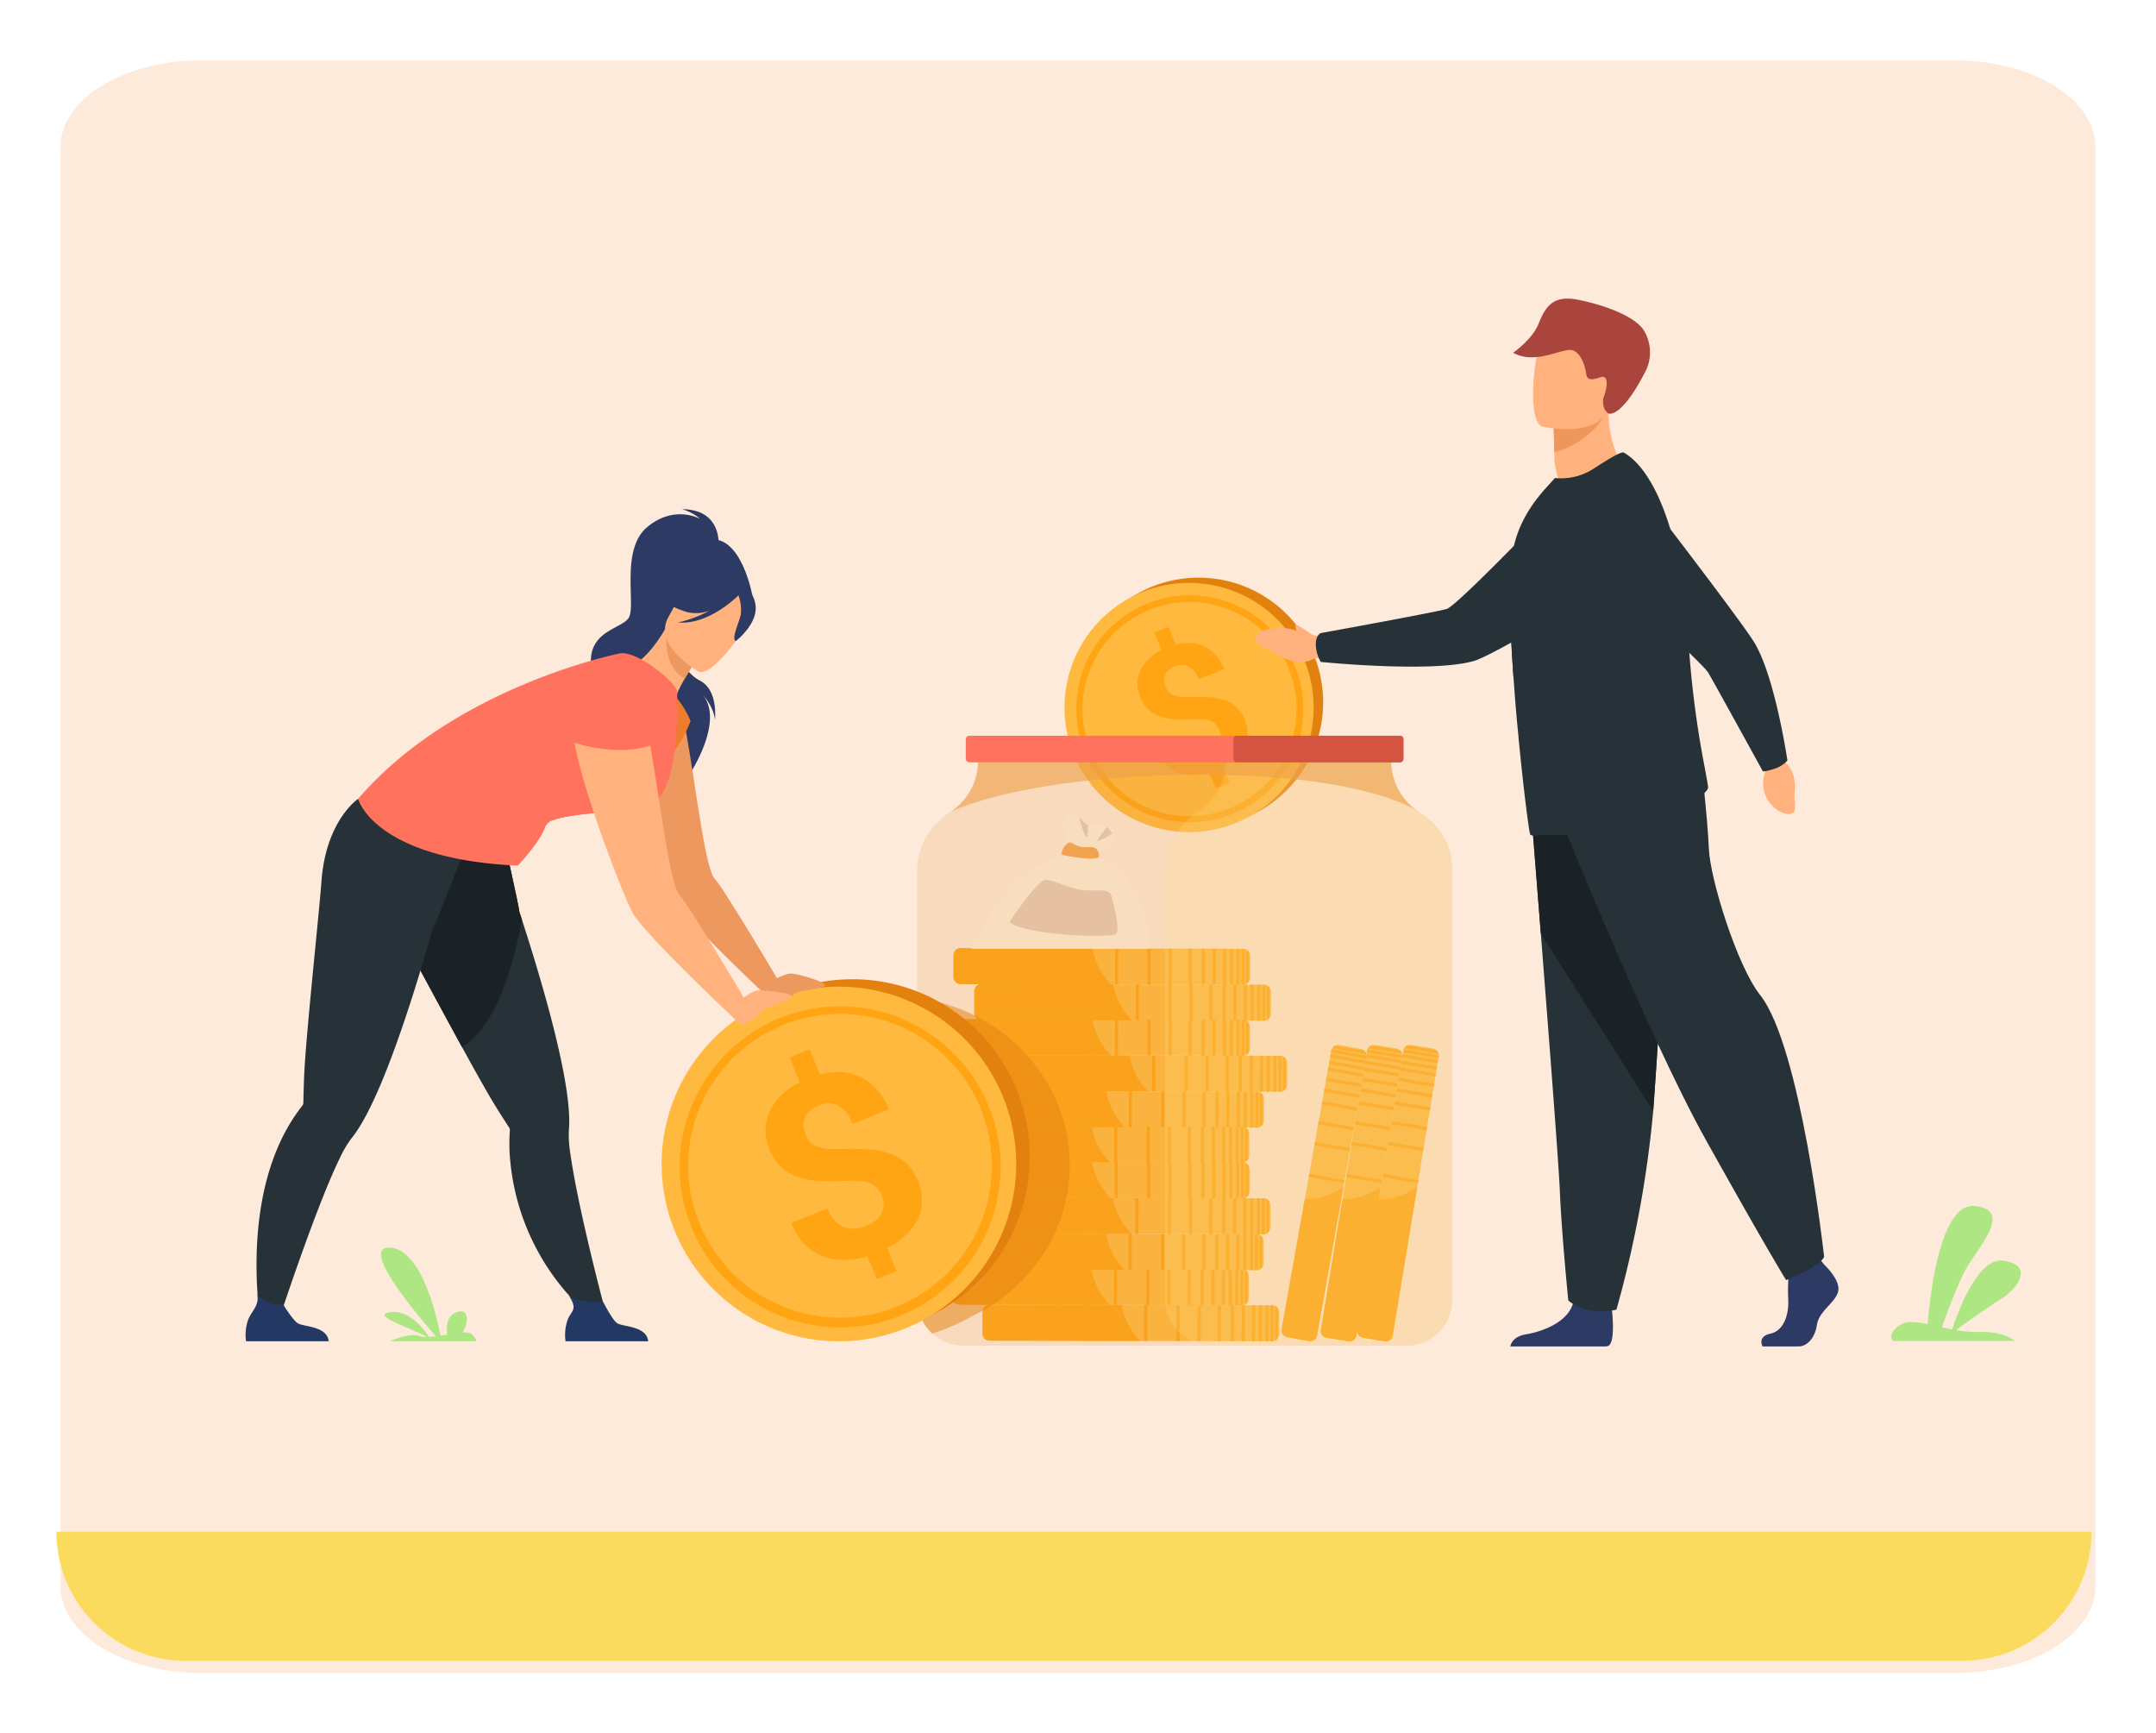 <svg xmlns="http://www.w3.org/2000/svg" xmlns:xlink="http://www.w3.org/1999/xlink" width="535" height="430" viewBox="0 0 535 430">
  <defs>
    <filter id="Trazado_200118" x="0" y="0" width="535" height="430" filterUnits="userSpaceOnUse">
      <feOffset dy="3" input="SourceAlpha"/>
      <feGaussianBlur stdDeviation="5" result="blur"/>
      <feFlood flood-opacity="0.161"/>
      <feComposite operator="in" in2="blur"/>
      <feComposite in="SourceGraphic"/>
    </filter>
  </defs>
  <g id="Grupo_145573" data-name="Grupo 145573" transform="translate(-795 -796)">
    <g transform="matrix(1, 0, 0, 1, 795, 796)" filter="url(#Trazado_200118)">
      <path id="Trazado_200118-2" data-name="Trazado 200118" d="M34.695,0H470.305C489.467,0,505,9.651,505,21.557V378.443C505,390.349,489.467,400,470.305,400H34.695C15.533,400,0,390.349,0,378.443V21.557C0,9.651,15.533,0,34.695,0Z" transform="translate(15 12)" fill="#feeada"/>
    </g>
    <path id="Trazado_210664" data-name="Trazado 210664" d="M2,62H505a32,32,0,0,1-32,32H32A32,32,0,0,1,0,62Z" transform="translate(809 1114)" fill="#fbdb5e"/>
    <g id="Grupo_138348" data-name="Grupo 138348" transform="translate(531.611 694.435)">
      <g id="Grupo_138325" data-name="Grupo 138325" transform="translate(591.119 360.784)">
        <path id="Trazado_200475" data-name="Trazado 200475" d="M1808.351,1154.835l4.969.817a2.118,2.118,0,0,1,1.022.463,1.77,1.77,0,0,1,.587.9,1.441,1.441,0,0,1,.048.323,1.5,1.5,0,0,1-.018.3l-11.434,69.295a1.824,1.824,0,0,1-2.093,1.376l-.1-.014-4.97-.817-.1-.018a1.822,1.822,0,0,1-1.541-1.974l11.433-69.3a1.516,1.516,0,0,1,.228-.581,1.781,1.781,0,0,1,.847-.669A2.119,2.119,0,0,1,1808.351,1154.835Z" transform="translate(-1794.68 -1154.805)" fill="#ffb93e"/>
        <path id="Trazado_200476" data-name="Trazado 200476" d="M1809.528,1318.449l-6.125,37.124a1.751,1.751,0,0,1-2.063,1.2l-.1-.014-4.97-.817-.1-.018a1.749,1.749,0,0,1-1.57-1.794l5.373-32.565A16.618,16.618,0,0,0,1809.528,1318.449Z" transform="translate(-1794.586 -1283.26)" fill="#ffa412"/>
        <g id="Grupo_138324" data-name="Grupo 138324" transform="translate(3.97 0.141)">
          <rect id="Rectángulo_42420" data-name="Rectángulo 42420" width="0.798" height="8.918" transform="translate(6.265 8.79) rotate(-80.616)" fill="#ffa412"/>
          <rect id="Rectángulo_42421" data-name="Rectángulo 42421" width="0.798" height="8.918" transform="translate(5.825 11.458) rotate(-80.643)" fill="#ffa412"/>
          <rect id="Rectángulo_42422" data-name="Rectángulo 42422" width="0.798" height="8.918" transform="translate(5.297 14.653) rotate(-80.627)" fill="#ffa412"/>
          <rect id="Rectángulo_42423" data-name="Rectángulo 42423" width="0.798" height="8.918" transform="translate(4.489 19.554) rotate(-80.631)" fill="#ffa412"/>
          <rect id="Rectángulo_42424" data-name="Rectángulo 42424" width="0.798" height="8.918" transform="translate(3.634 24.736) rotate(-80.629)" fill="#ffa412"/>
          <rect id="Rectángulo_42425" data-name="Rectángulo 42425" width="0.798" height="8.918" transform="translate(2.323 32.681) rotate(-80.642)" fill="#ffa412"/>
          <rect id="Rectángulo_42426" data-name="Rectángulo 42426" width="0.798" height="8.918" transform="translate(1.096 40.116) rotate(-80.615)" fill="#ffa412"/>
          <rect id="Rectángulo_42427" data-name="Rectángulo 42427" width="0.798" height="8.918" transform="translate(0 46.759) rotate(-80.631)" fill="#ffa412"/>
          <rect id="Rectángulo_42428" data-name="Rectángulo 42428" width="0.798" height="8.918" transform="translate(6.683 6.254) rotate(-80.642)" fill="#ffa412"/>
          <rect id="Rectángulo_42429" data-name="Rectángulo 42429" width="0.798" height="8.918" transform="translate(6.96 4.577) rotate(-80.629)" fill="#ffa412"/>
          <rect id="Rectángulo_42430" data-name="Rectángulo 42430" width="0.798" height="8.918" transform="translate(7.227 2.959) rotate(-80.642)" fill="#ffa412"/>
          <path id="Trazado_200477" data-name="Trazado 200477" d="M1847.592,1160.706l8.8,1.447.081-.492a1.475,1.475,0,0,0,.018-.3l-8.739-1.437a1.473,1.473,0,0,0-.079.291Z" transform="translate(-1840.164 -1158.963)" fill="#ffa412"/>
          <path id="Trazado_200478" data-name="Trazado 200478" d="M1849.031,1156.129l8.542,1.4a1.77,1.77,0,0,0-.587-.9l-7.108-1.169A1.776,1.776,0,0,0,1849.031,1156.129Z" transform="translate(-1841.294 -1155.46)" fill="#ffa412"/>
        </g>
      </g>
      <g id="Grupo_138327" data-name="Grupo 138327" transform="translate(600.134 360.784)">
        <path id="Trazado_200479" data-name="Trazado 200479" d="M1850.277,1154.835l4.969.817a2.119,2.119,0,0,1,1.022.463,1.77,1.77,0,0,1,.587.9,1.527,1.527,0,0,1,.03.624l-11.433,69.295a1.825,1.825,0,0,1-2.093,1.376l-.1-.014-4.97-.817-.1-.018a1.822,1.822,0,0,1-1.54-1.974l11.433-69.3a1.523,1.523,0,0,1,.228-.581,1.779,1.779,0,0,1,.847-.669A2.119,2.119,0,0,1,1850.277,1154.835Z" transform="translate(-1836.606 -1154.805)" fill="#ffb93e"/>
        <path id="Trazado_200480" data-name="Trazado 200480" d="M1851.454,1318.449l-6.125,37.124a1.752,1.752,0,0,1-2.064,1.2l-.1-.014-4.97-.817-.1-.018a1.749,1.749,0,0,1-1.571-1.794l5.373-32.565A16.619,16.619,0,0,0,1851.454,1318.449Z" transform="translate(-1836.512 -1283.26)" fill="#ffa412"/>
        <g id="Grupo_138326" data-name="Grupo 138326" transform="translate(3.97 0.141)">
          <rect id="Rectángulo_42431" data-name="Rectángulo 42431" width="0.798" height="8.918" transform="translate(6.265 8.79) rotate(-80.616)" fill="#ffa412"/>
          <rect id="Rectángulo_42432" data-name="Rectángulo 42432" width="0.798" height="8.918" transform="matrix(0.163, -0.987, 0.987, 0.163, 5.825, 11.458)" fill="#ffa412"/>
          <rect id="Rectángulo_42433" data-name="Rectángulo 42433" width="0.798" height="8.918" transform="translate(5.297 14.653) rotate(-80.627)" fill="#ffa412"/>
          <rect id="Rectángulo_42434" data-name="Rectángulo 42434" width="0.798" height="8.918" transform="translate(4.489 19.554) rotate(-80.629)" fill="#ffa412"/>
          <rect id="Rectángulo_42435" data-name="Rectángulo 42435" width="0.798" height="8.918" transform="translate(3.634 24.736) rotate(-80.629)" fill="#ffa412"/>
          <rect id="Rectángulo_42436" data-name="Rectángulo 42436" width="0.798" height="8.918" transform="translate(2.323 32.679) rotate(-80.627)" fill="#ffa412"/>
          <rect id="Rectángulo_42437" data-name="Rectángulo 42437" width="0.798" height="8.918" transform="translate(1.096 40.117) rotate(-80.629)" fill="#ffa412"/>
          <rect id="Rectángulo_42438" data-name="Rectángulo 42438" width="0.798" height="8.918" transform="translate(0 46.759) rotate(-80.629)" fill="#ffa412"/>
          <rect id="Rectángulo_42439" data-name="Rectángulo 42439" width="0.798" height="8.918" transform="translate(6.683 6.253) rotate(-80.627)" fill="#ffa412"/>
          <rect id="Rectángulo_42440" data-name="Rectángulo 42440" width="0.798" height="8.918" transform="matrix(0.163, -0.987, 0.987, 0.163, 6.96, 4.578)" fill="#ffa412"/>
          <rect id="Rectángulo_42441" data-name="Rectángulo 42441" width="0.798" height="8.918" transform="translate(7.227 2.959) rotate(-80.642)" fill="#ffa412"/>
          <path id="Trazado_200481" data-name="Trazado 200481" d="M1889.518,1160.706l8.8,1.447.081-.492a1.449,1.449,0,0,0,.018-.3l-8.739-1.437a1.481,1.481,0,0,0-.079.291Z" transform="translate(-1882.091 -1158.963)" fill="#ffa412"/>
          <path id="Trazado_200482" data-name="Trazado 200482" d="M1890.957,1156.129l8.542,1.4a1.77,1.77,0,0,0-.587-.9l-7.108-1.169A1.778,1.778,0,0,0,1890.957,1156.129Z" transform="translate(-1883.22 -1155.46)" fill="#ffa412"/>
        </g>
      </g>
      <g id="Grupo_138333" data-name="Grupo 138333" transform="translate(499.703 336.778)">
        <g id="Grupo_138329" data-name="Grupo 138329" transform="translate(7.493 88.449)">
          <path id="Trazado_200483" data-name="Trazado 200483" d="M1477.947,1456.6l-.009,5.036a2.123,2.123,0,0,1-.293,1.083,1.777,1.777,0,0,1-.8.724,1.439,1.439,0,0,1-.312.1,1.457,1.457,0,0,1-.3.03l-70.232-.167a1.825,1.825,0,0,1-1.694-1.845c0-.034,0-.067,0-.1l.009-5.037c0-.033,0-.066,0-.1a1.822,1.822,0,0,1,1.7-1.837l70.232.167a1.508,1.508,0,0,1,.61.132,1.773,1.773,0,0,1,.8.729A2.118,2.118,0,0,1,1477.947,1456.6Z" transform="translate(-1404.308 -1454.49)" fill="#ffb93e"/>
          <path id="Trazado_200484" data-name="Trazado 200484" d="M1443.447,1463.5l-37.625-.089a1.751,1.751,0,0,1-1.512-1.845c0-.033,0-.067,0-.1l.009-5.037c0-.033,0-.066,0-.1a1.748,1.748,0,0,1,1.518-1.837l33.005.078A16.622,16.622,0,0,0,1443.447,1463.5Z" transform="translate(-1404.308 -1454.488)" fill="#ffa412"/>
          <g id="Grupo_138328" data-name="Grupo 138328" transform="translate(25.797 0.058)">
            <rect id="Rectángulo_42442" data-name="Rectángulo 42442" width="8.918" height="0.798" transform="translate(38.483 9.009) rotate(-89.864)" fill="#ffa412"/>
            <rect id="Rectángulo_42443" data-name="Rectángulo 42443" width="8.918" height="0.798" transform="translate(35.781 9.003) rotate(-89.864)" fill="#ffa412"/>
            <rect id="Rectángulo_42444" data-name="Rectángulo 42444" width="8.918" height="0.798" transform="translate(32.539 8.995) rotate(-89.849)" fill="#ffa412"/>
            <rect id="Rectángulo_42445" data-name="Rectángulo 42445" width="8.918" height="0.798" transform="matrix(0.002, -1, 1, 0.002, 27.574, 8.984)" fill="#ffa412"/>
            <rect id="Rectángulo_42446" data-name="Rectángulo 42446" width="8.918" height="0.798" transform="translate(22.322 8.971) rotate(-89.864)" fill="#ffa412"/>
            <rect id="Rectángulo_42447" data-name="Rectángulo 42447" width="8.918" height="0.798" transform="translate(14.271 8.952) rotate(-89.864)" fill="#ffa412"/>
            <rect id="Rectángulo_42448" data-name="Rectángulo 42448" width="8.918" height="0.798" transform="translate(6.732 8.934) rotate(-89.864)" fill="#ffa412"/>
            <rect id="Rectángulo_42449" data-name="Rectángulo 42449" width="8.918" height="0.798" transform="matrix(0.003, -1, 1, 0.003, 0, 8.918)" fill="#ffa412"/>
            <rect id="Rectángulo_42450" data-name="Rectángulo 42450" width="8.918" height="0.798" transform="translate(41.055 9.016) rotate(-89.864)" fill="#ffa412"/>
            <rect id="Rectángulo_42451" data-name="Rectángulo 42451" width="8.918" height="0.798" transform="translate(42.755 9.02) rotate(-89.88)" fill="#ffa412"/>
            <rect id="Rectángulo_42452" data-name="Rectángulo 42452" width="8.918" height="0.798" transform="translate(44.395 9.024) rotate(-89.864)" fill="#ffa412"/>
            <path id="Trazado_200485" data-name="Trazado 200485" d="M1736.5,1455.26l-.016,8.918h.5a1.5,1.5,0,0,0,.3-.03l.016-8.856a1.47,1.47,0,0,0-.3-.032Z" transform="translate(-1690.85 -1455.152)" fill="#ffa412"/>
            <path id="Trazado_200486" data-name="Trazado 200486" d="M1741.658,1455.881l-.016,8.657a1.771,1.771,0,0,0,.8-.724l.013-7.2A1.773,1.773,0,0,0,1741.658,1455.881Z" transform="translate(-1694.901 -1455.639)" fill="#ffa412"/>
          </g>
        </g>
        <g id="Grupo_138331" data-name="Grupo 138331" transform="translate(0 79.513)">
          <path id="Trazado_200487" data-name="Trazado 200487" d="M1443.1,1415.046l-.009,5.036a2.123,2.123,0,0,1-.293,1.083,1.774,1.774,0,0,1-.8.724,1.44,1.44,0,0,1-.311.1,1.461,1.461,0,0,1-.3.031l-70.232-.167a1.825,1.825,0,0,1-1.694-1.845c0-.033,0-.067,0-.1l.009-5.037c0-.033,0-.066,0-.1a1.823,1.823,0,0,1,1.7-1.837l70.231.167c.045,0,.09,0,.134.007a.465.465,0,0,1,.057.007.636.636,0,0,1,.063.01l.045.009a1.46,1.46,0,0,1,.311.1l.044.021.043.021.085.047.049.031c.015.01.029.018.043.029s.054.037.08.058.059.049.087.074.044.04.066.062l0,0,.043.044a1.76,1.76,0,0,1,.123.145l.034.045.032.047c.022.032.043.066.063.1A2.115,2.115,0,0,1,1443.1,1415.046Z" transform="translate(-1369.463 -1412.934)" fill="#ffb93e"/>
          <path id="Trazado_200488" data-name="Trazado 200488" d="M1408.6,1421.94l-37.626-.09a1.75,1.75,0,0,1-1.512-1.845c0-.033,0-.066,0-.1l.009-5.037c0-.033,0-.066,0-.1a1.748,1.748,0,0,1,1.518-1.838l33,.079c.015.073.03.146.046.22A16.5,16.5,0,0,0,1408.6,1421.94Z" transform="translate(-1369.463 -1412.932)" fill="#ffa412"/>
          <g id="Grupo_138330" data-name="Grupo 138330" transform="translate(25.799 0.058)">
            <rect id="Rectángulo_42453" data-name="Rectángulo 42453" width="8.918" height="0.798" transform="translate(38.481 9.009) rotate(-89.866)" fill="#ffa412"/>
            <rect id="Rectángulo_42454" data-name="Rectángulo 42454" width="8.918" height="0.798" transform="matrix(0.002, -1, 1, 0.002, 35.779, 9.003)" fill="#ffa412"/>
            <rect id="Rectángulo_42455" data-name="Rectángulo 42455" width="8.918" height="0.798" transform="translate(32.539 8.995) rotate(-89.864)" fill="#ffa412"/>
            <rect id="Rectángulo_42456" data-name="Rectángulo 42456" width="8.918" height="0.798" transform="translate(27.572 8.983) rotate(-89.864)" fill="#ffa412"/>
            <rect id="Rectángulo_42457" data-name="Rectángulo 42457" width="8.918" height="0.798" transform="matrix(0.002, -1, 1, 0.002, 22.321, 8.971)" fill="#ffa412"/>
            <rect id="Rectángulo_42458" data-name="Rectángulo 42458" width="8.918" height="0.798" transform="translate(14.268 8.952) rotate(-89.85)" fill="#ffa412"/>
            <rect id="Rectángulo_42459" data-name="Rectángulo 42459" width="8.918" height="0.798" transform="translate(6.73 8.934) rotate(-89.864)" fill="#ffa412"/>
            <rect id="Rectángulo_42460" data-name="Rectángulo 42460" width="8.918" height="0.798" transform="matrix(0.002, -1, 1, 0.002, 0, 8.918)" fill="#ffa412"/>
            <rect id="Rectángulo_42461" data-name="Rectángulo 42461" width="8.918" height="0.798" transform="matrix(0.002, -1, 1, 0.002, 41.053, 9.016)" fill="#ffa412"/>
            <rect id="Rectángulo_42462" data-name="Rectángulo 42462" width="8.918" height="0.798" transform="translate(42.752 9.02) rotate(-89.864)" fill="#ffa412"/>
            <rect id="Rectángulo_42463" data-name="Rectángulo 42463" width="8.918" height="0.798" transform="translate(44.392 9.024) rotate(-89.864)" fill="#ffa412"/>
            <path id="Trazado_200489" data-name="Trazado 200489" d="M1701.652,1413.7l-.016,8.918h.5a1.457,1.457,0,0,0,.3-.031l.016-8.856a1.432,1.432,0,0,0-.3-.032Z" transform="translate(-1656.007 -1413.594)" fill="#ffa412"/>
            <path id="Trazado_200490" data-name="Trazado 200490" d="M1706.813,1414.324l-.016,8.656a1.769,1.769,0,0,0,.8-.724l.013-7.2A1.771,1.771,0,0,0,1706.813,1414.324Z" transform="translate(-1660.058 -1414.083)" fill="#ffa412"/>
          </g>
        </g>
        <path id="Trazado_200491" data-name="Trazado 200491" d="M1460.051,1374.635l-.009,5.036a2.118,2.118,0,0,1-.293,1.083,1.771,1.771,0,0,1-.8.724,1.52,1.52,0,0,1-.611.13l-70.231-.167a1.519,1.519,0,0,1-.783-.222,1.974,1.974,0,0,1-.905-1.537c0-.029-.005-.057-.006-.086s0-.067,0-.1l.009-5.036c0-.033,0-.066,0-.1a1.823,1.823,0,0,1,1.7-1.837l70.232.167a1.5,1.5,0,0,1,.3.032,1.445,1.445,0,0,1,.311.1,1.775,1.775,0,0,1,.8.728A2.125,2.125,0,0,1,1460.051,1374.635Z" transform="translate(-1382.767 -1301.699)" fill="#ffb93e"/>
        <path id="Trazado_200492" data-name="Trazado 200492" d="M1425.551,1381.529l-37.626-.089a1.248,1.248,0,0,1-.7-.222,2.018,2.018,0,0,1-.808-1.536c0-.029-.005-.058-.006-.087s0-.067,0-.1l.009-5.036c0-.033,0-.066,0-.1a1.748,1.748,0,0,1,1.518-1.837l33.005.078a16.79,16.79,0,0,0,4.374,8.709Q1425.434,1381.42,1425.551,1381.529Z" transform="translate(-1382.767 -1301.699)" fill="#ffa412"/>
        <path id="Trazado_200493" data-name="Trazado 200493" d="M1467.95,1333.18l-.009,5.036a2.12,2.12,0,0,1-.294,1.083,1.769,1.769,0,0,1-.8.724,1.426,1.426,0,0,1-.311.1,1.445,1.445,0,0,1-.3.031l-70.232-.167a1.825,1.825,0,0,1-1.694-1.845c0-.033,0-.067,0-.1l.01-5.036q0-.05,0-.1a1.859,1.859,0,0,1,1.5-1.824,1.415,1.415,0,0,1,.2-.013l70.232.167a1.5,1.5,0,0,1,.3.032,1.439,1.439,0,0,1,.311.1,1.774,1.774,0,0,1,.8.728A2.12,2.12,0,0,1,1467.95,1333.18Z" transform="translate(-1388.967 -1269.159)" fill="#ffb93e"/>
        <path id="Trazado_200494" data-name="Trazado 200494" d="M1433.449,1340.073l-37.626-.089a1.751,1.751,0,0,1-1.512-1.845c0-.033,0-.067,0-.1l.01-5.036c0-.033,0-.066,0-.1a1.815,1.815,0,0,1,1.339-1.824,1.135,1.135,0,0,1,.179-.014l33,.079a.118.118,0,0,1,0,.014A16.621,16.621,0,0,0,1433.449,1340.073Z" transform="translate(-1388.967 -1269.157)" fill="#ffa412"/>
        <path id="Trazado_200495" data-name="Trazado 200495" d="M1444.013,1291.714l-.009,5.036a2.119,2.119,0,0,1-.293,1.083,1.767,1.767,0,0,1-.8.724,1.442,1.442,0,0,1-.311.1c-.033.006-.066.012-.1.017l-.055.006-.055,0c-.03,0-.06,0-.09,0l-70.232-.167a1.826,1.826,0,0,1-1.694-1.845c0-.033,0-.067,0-.1l.009-5.036c0-.033,0-.067,0-.1s0-.055,0-.082a1.894,1.894,0,0,1,1.277-1.7l.052-.014a1.485,1.485,0,0,1,.367-.045l70.232.167c.052,0,.1,0,.152.008l.068.009h0l.079.015a1.445,1.445,0,0,1,.311.1,1.771,1.771,0,0,1,.8.729A2.116,2.116,0,0,1,1444.013,1291.714Z" transform="translate(-1370.178 -1236.61)" fill="#ffb93e"/>
        <path id="Trazado_200496" data-name="Trazado 200496" d="M1409.513,1298.608l-37.626-.089a1.752,1.752,0,0,1-1.512-1.845c0-.033,0-.067,0-.1l.009-5.036c0-.033,0-.067,0-.1s0-.055,0-.082a1.857,1.857,0,0,1,1.18-1.708.486.486,0,0,1,.065-.017,1.164,1.164,0,0,1,.268-.031l33.005.078c0,.022.009.042.013.064a16.6,16.6,0,0,0,4.576,8.852Z" transform="translate(-1370.178 -1236.609)" fill="#ffa412"/>
        <path id="Trazado_200497" data-name="Trazado 200497" d="M1443.4,1250.534l-.009,5.036a2.114,2.114,0,0,1-.293,1.083,1.77,1.77,0,0,1-.8.725,1.389,1.389,0,0,1-.242.083h0c-.023.006-.044.012-.067.016a1.45,1.45,0,0,1-.3.03l-70.232-.167a1.352,1.352,0,0,1-.22-.018.747.747,0,0,1-.083-.015,1.881,1.881,0,0,1-1.391-1.812c0-.034,0-.067,0-.1l.009-5.037c0-.034,0-.067,0-.1a1.823,1.823,0,0,1,1.7-1.838l70.232.167c.045,0,.09,0,.134.006l.057.007a.615.615,0,0,1,.063.01l.045.009a1.411,1.411,0,0,1,.311.1l.044.02.043.021.085.047c.031.02.062.038.092.061s.053.038.08.058.059.048.087.074.044.04.066.061l0,0c.014.014.029.029.043.044a1.751,1.751,0,0,1,.123.145c.012.015.023.03.034.045l.032.047c.022.032.043.066.063.1A2.115,2.115,0,0,1,1443.4,1250.534Z" transform="translate(-1369.698 -1204.284)" fill="#ffb93e"/>
        <path id="Trazado_200498" data-name="Trazado 200498" d="M1408.9,1257.428l-37.626-.089-.089,0a.926.926,0,0,1-.1-.012,1.819,1.819,0,0,1-1.325-1.829c0-.034,0-.067,0-.1l.009-5.036c0-.034,0-.067,0-.1a1.748,1.748,0,0,1,1.518-1.838l33,.078c.015.073.03.146.046.22a16.552,16.552,0,0,0,4.492,8.646Z" transform="translate(-1369.698 -1204.283)" fill="#ffa412"/>
        <path id="Trazado_200499" data-name="Trazado 200499" d="M1460.35,1210.123l-.009,5.036a2.125,2.125,0,0,1-.293,1.083,1.772,1.772,0,0,1-.8.724,1.51,1.51,0,0,1-.611.13l-70.232-.167a1.516,1.516,0,0,1-.783-.222,1.975,1.975,0,0,1-.906-1.536c0-.029,0-.058-.005-.087s0-.067,0-.1l.009-5.036q0-.05,0-.1a1.822,1.822,0,0,1,1.7-1.837l70.231.167a1.517,1.517,0,0,1,.61.132,1.772,1.772,0,0,1,.8.728A2.121,2.121,0,0,1,1460.35,1210.123Z" transform="translate(-1383.002 -1172.564)" fill="#ffb93e"/>
        <path id="Trazado_200500" data-name="Trazado 200500" d="M1425.85,1217.016l-37.626-.089a1.248,1.248,0,0,1-.7-.222,2.019,2.019,0,0,1-.808-1.536c0-.029,0-.058-.005-.087s0-.066,0-.1l.009-5.036c0-.034,0-.067,0-.1a1.748,1.748,0,0,1,1.518-1.838l33.005.078a16.793,16.793,0,0,0,4.373,8.709Q1425.733,1216.908,1425.85,1217.016Z" transform="translate(-1383.002 -1172.562)" fill="#ffa412"/>
        <path id="Trazado_200501" data-name="Trazado 200501" d="M1487.116,1168.713l-.009,5.036a2.122,2.122,0,0,1-.293,1.083,1.772,1.772,0,0,1-.8.724,1.515,1.515,0,0,1-.611.13l-70.232-.167a1.825,1.825,0,0,1-1.694-1.845c0-.033,0-.066,0-.1l.009-5.036c0-.033,0-.066,0-.1a1.86,1.86,0,0,1,1.5-1.824,1.425,1.425,0,0,1,.2-.013l70.232.167a1.511,1.511,0,0,1,.61.132,1.775,1.775,0,0,1,.8.729A2.12,2.12,0,0,1,1487.116,1168.713Z" transform="translate(-1404.013 -1140.058)" fill="#ffb93e"/>
        <path id="Trazado_200502" data-name="Trazado 200502" d="M1452.616,1175.606l-37.625-.089a1.751,1.751,0,0,1-1.512-1.845c0-.033,0-.066,0-.1l.009-5.036c0-.033,0-.067,0-.1a1.816,1.816,0,0,1,1.339-1.824,1.086,1.086,0,0,1,.18-.013l33.005.078a.113.113,0,0,0,0,.014A16.612,16.612,0,0,0,1452.616,1175.606Z" transform="translate(-1404.013 -1140.056)" fill="#ffa412"/>
        <path id="Trazado_200503" data-name="Trazado 200503" d="M1444.312,1127.2l-.009,5.036a2.117,2.117,0,0,1-.293,1.083,1.773,1.773,0,0,1-.8.725,1.435,1.435,0,0,1-.311.1c-.033.006-.066.012-.1.017s-.053.006-.079.008l-.039,0-.083,0-70.232-.167a1.825,1.825,0,0,1-1.694-1.845c0-.033,0-.067,0-.1l.009-5.036c0-.033,0-.066,0-.1a1.823,1.823,0,0,1,1.7-1.837l70.231.167c.03,0,.06,0,.09,0a1.472,1.472,0,0,1,.21.028,1.448,1.448,0,0,1,.311.1,1.493,1.493,0,0,1,.147.076c.03.017.059.035.087.054a.024.024,0,0,1,.01.006c.029.02.057.04.085.061a.105.105,0,0,1,.014.011.881.881,0,0,1,.075.064,1.524,1.524,0,0,1,.169.169.7.7,0,0,1,.047.057.047.047,0,0,1,.009.011.376.376,0,0,1,.029.036l.005.008c.017.022.034.046.05.071s.046.069.067.105A2.117,2.117,0,0,1,1444.312,1127.2Z" transform="translate(-1370.412 -1107.474)" fill="#ffb93e"/>
        <path id="Trazado_200504" data-name="Trazado 200504" d="M1409.812,1134.1l-37.625-.089a1.751,1.751,0,0,1-1.512-1.845c0-.033,0-.066,0-.1l.009-5.036c0-.033,0-.066,0-.1a1.749,1.749,0,0,1,1.519-1.838l33,.078c.013.068.027.136.043.206a16.51,16.51,0,0,0,4.546,8.709Z" transform="translate(-1370.412 -1107.471)" fill="#ffa412"/>
        <path id="Trazado_200505" data-name="Trazado 200505" d="M1468.4,1086.744l-.009,5.037a2.117,2.117,0,0,1-.293,1.083,1.769,1.769,0,0,1-.8.724,1.44,1.44,0,0,1-.311.1,1.456,1.456,0,0,1-.3.031l-70.231-.167a1.511,1.511,0,0,1-.759-.207,1.967,1.967,0,0,1-.931-1.558c0-.026,0-.053,0-.08s0-.066,0-.1l.009-5.036c0-.034,0-.067,0-.1a1.859,1.859,0,0,1,1.5-1.824,1.351,1.351,0,0,1,.2-.013l70.231.167a1.514,1.514,0,0,1,.61.132,1.778,1.778,0,0,1,.8.729A2.118,2.118,0,0,1,1468.4,1086.744Z" transform="translate(-1389.319 -1075.715)" fill="#ffb93e"/>
        <path id="Trazado_200506" data-name="Trazado 200506" d="M1433.9,1093.638l-37.626-.09a1.234,1.234,0,0,1-.677-.208,2.011,2.011,0,0,1-.83-1.557c0-.026,0-.053,0-.08s0-.066,0-.1l.009-5.036c0-.034,0-.067,0-.1a1.816,1.816,0,0,1,1.339-1.824,1.1,1.1,0,0,1,.18-.014l33,.078,0,.014a16.769,16.769,0,0,0,4.386,8.709C1433.753,1093.5,1433.826,1093.57,1433.9,1093.638Z" transform="translate(-1389.319 -1075.714)" fill="#ffa412"/>
        <path id="Trazado_200507" data-name="Trazado 200507" d="M1444.461,1045.277l-.009,5.037a2.119,2.119,0,0,1-.293,1.083,1.771,1.771,0,0,1-.8.725,1.418,1.418,0,0,1-.311.1c-.033.006-.066.013-.1.017l-.055.006-.055,0c-.03,0-.06,0-.09,0l-70.232-.167a1.825,1.825,0,0,1-1.694-1.845c0-.034,0-.067,0-.1l.009-5.036c0-.033,0-.067,0-.1a1.823,1.823,0,0,1,1.7-1.837l70.232.167a1.477,1.477,0,0,1,.3.032,1.448,1.448,0,0,1,.311.1,1.773,1.773,0,0,1,.8.728A2.12,2.12,0,0,1,1444.461,1045.277Z" transform="translate(-1370.53 -1043.166)" fill="#ffb93e"/>
        <path id="Trazado_200508" data-name="Trazado 200508" d="M1409.961,1052.172l-37.626-.089a1.751,1.751,0,0,1-1.512-1.845c0-.033,0-.067,0-.1l.009-5.036c0-.033,0-.067,0-.1a1.748,1.748,0,0,1,1.518-1.837l33.006.078a16.627,16.627,0,0,0,4.589,8.915Z" transform="translate(-1370.53 -1043.164)" fill="#ffa412"/>
        <g id="Grupo_138332" data-name="Grupo 138332" transform="translate(25.865 0.058)">
          <rect id="Rectángulo_42464" data-name="Rectángulo 42464" width="8.918" height="0.798" transform="translate(42.06 79.832) rotate(-89.864)" fill="#ffa412"/>
          <rect id="Rectángulo_42465" data-name="Rectángulo 42465" width="8.918" height="0.798" transform="translate(39.359 79.826) rotate(-89.88)" fill="#ffa412"/>
          <rect id="Rectángulo_42466" data-name="Rectángulo 42466" width="8.918" height="0.798" transform="matrix(0.002, -1, 1, 0.002, 36.119, 79.818)" fill="#ffa412"/>
          <rect id="Rectángulo_42467" data-name="Rectángulo 42467" width="8.918" height="0.798" transform="translate(31.151 79.806) rotate(-89.864)" fill="#ffa412"/>
          <rect id="Rectángulo_42468" data-name="Rectángulo 42468" width="8.918" height="0.798" transform="translate(25.899 79.794) rotate(-89.864)" fill="#ffa412"/>
          <rect id="Rectángulo_42469" data-name="Rectángulo 42469" width="8.918" height="0.798" transform="translate(17.848 79.775) rotate(-89.864)" fill="#ffa412"/>
          <rect id="Rectángulo_42470" data-name="Rectángulo 42470" width="8.918" height="0.798" transform="translate(10.31 79.757) rotate(-89.88)" fill="#ffa412"/>
          <rect id="Rectángulo_42471" data-name="Rectángulo 42471" width="8.918" height="0.798" transform="translate(3.578 79.741) rotate(-89.864)" fill="#ffa412"/>
          <rect id="Rectángulo_42472" data-name="Rectángulo 42472" width="8.918" height="0.798" transform="translate(44.632 79.838) rotate(-89.864)" fill="#ffa412"/>
          <rect id="Rectángulo_42473" data-name="Rectángulo 42473" width="8.918" height="0.798" transform="translate(46.332 79.843) rotate(-89.88)" fill="#ffa412"/>
          <rect id="Rectángulo_42474" data-name="Rectángulo 42474" width="8.918" height="0.798" transform="translate(47.971 79.846) rotate(-89.864)" fill="#ffa412"/>
          <path id="Trazado_200509" data-name="Trazado 200509" d="M1718.6,1373.292l-.016,8.918h.5a1.469,1.469,0,0,0,.3-.031l.016-8.856a1.493,1.493,0,0,0-.3-.032Z" transform="translate(-1669.377 -1302.361)" fill="#ffa412"/>
          <path id="Trazado_200510" data-name="Trazado 200510" d="M1723.761,1373.913l-.015,8.656a1.774,1.774,0,0,0,.8-.724l.013-7.2A1.774,1.774,0,0,0,1723.761,1373.913Z" transform="translate(-1673.428 -1302.849)" fill="#ffa412"/>
          <rect id="Rectángulo_42475" data-name="Rectángulo 42475" width="8.918" height="0.798" transform="translate(19.546 70.86) rotate(-89.864)" fill="#ffa412"/>
          <rect id="Rectángulo_42476" data-name="Rectángulo 42476" width="8.918" height="0.798" transform="matrix(0.002, -1, 1, 0.002, 12.008, 70.842)" fill="#ffa412"/>
          <rect id="Rectángulo_42477" data-name="Rectángulo 42477" width="8.918" height="0.798" transform="translate(5.276 70.827) rotate(-89.864)" fill="#ffa412"/>
          <path id="Trazado_200511" data-name="Trazado 200511" d="M1703.438,1244.128l.016-8.918-.7,0c.037,0,.074-.01.111-.017l.016-8.856c-.049-.01-.1-.018-.148-.023l.016-8.642h.311l-.016,8.567a1.771,1.771,0,0,0,.8-.724l.013-7.2a1.809,1.809,0,0,0-.632-.638h.279l.016-8.918-.8,0-.016,8.722a1.452,1.452,0,0,0-.255-.025h-.5l-.016,8.918h.148l-.016,8.854h.5c.031,0,.061,0,.091,0l-.016,8.909Z" transform="translate(-1656.307 -1173.202)" fill="#ffa412"/>
          <rect id="Rectángulo_42478" data-name="Rectángulo 42478" width="8.918" height="0.798" transform="translate(48.029 70.928) rotate(-89.864)" fill="#ffa412"/>
          <rect id="Rectángulo_42479" data-name="Rectángulo 42479" width="8.918" height="0.798" transform="translate(49.669 70.932) rotate(-89.85)" fill="#ffa412"/>
          <path id="Trazado_200512" data-name="Trazado 200512" d="M1726.5,1331.836l-.016,8.918h.5a1.445,1.445,0,0,0,.3-.031l.016-8.856a1.463,1.463,0,0,0-.3-.032Z" transform="translate(-1675.577 -1269.82)" fill="#ffa412"/>
          <path id="Trazado_200513" data-name="Trazado 200513" d="M1731.66,1332.457l-.016,8.656a1.769,1.769,0,0,0,.8-.724l.013-7.2A1.774,1.774,0,0,0,1731.66,1332.457Z" transform="translate(-1679.628 -1270.307)" fill="#ffa412"/>
          <path id="Trazado_200514" data-name="Trazado 200514" d="M1667.211,1266.889l.016-8.918h-.148l.016-8.854-.8,0-.016,8.918h.148l-.016,8.84-.779,0-.016,8.918.8,0,.016-8.9Z" transform="translate(-1627.8 -1204.886)" fill="#ffa412"/>
          <path id="Trazado_200515" data-name="Trazado 200515" d="M1642.016,1257.905h-.148l.016-8.854-.8,0-.016,8.918h.148l-.016,8.855h.2l-.016,8.9.8,0,.016-8.918h-.2Z" transform="translate(-1608.53 -1204.835)" fill="#ffa412"/>
          <path id="Trazado_200516" data-name="Trazado 200516" d="M1707.723,1290.991l-.016,8.657a1.774,1.774,0,0,0,.8-.725l.013-7.2A1.772,1.772,0,0,0,1707.723,1290.991Z" transform="translate(-1660.838 -1237.758)" fill="#ffa412"/>
          <path id="Trazado_200517" data-name="Trazado 200517" d="M1618.788,1249l-.8,0-.016,8.918h.148l-.016,8.841h-.088l-.016,8.918.8,0,.016-8.9h.088l.016-8.918h-.147Z" transform="translate(-1590.4 -1204.791)" fill="#ffa412"/>
          <path id="Trazado_200518" data-name="Trazado 200518" d="M1594.364,1248.938l-.8,0-.016,8.918h.148l-.016,8.854.8,0,.016-8.919h-.148Z" transform="translate(-1571.229 -1204.745)" fill="#ffa412"/>
          <path id="Trazado_200519" data-name="Trazado 200519" d="M1556.922,1248.849h-.8l-.016,8.918h.148l-.016,8.854.8,0,.016-8.918h-.148Z" transform="translate(-1541.837 -1204.677)" fill="#ffa412"/>
          <path id="Trazado_200520" data-name="Trazado 200520" d="M1521.865,1248.765l-.8,0-.016,8.918h.148l-.016,8.855.8,0,.016-8.918h-.148Z" transform="translate(-1514.319 -1204.61)" fill="#ffa412"/>
          <path id="Trazado_200521" data-name="Trazado 200521" d="M1490.561,1248.691l-.8,0-.016,8.918h.148l-.016,8.855.8,0,.016-8.918h-.147Z" transform="translate(-1489.746 -1204.552)" fill="#ffa412"/>
          <path id="Trazado_200522" data-name="Trazado 200522" d="M1681.479,1249.145l-.8,0-.016,8.918h.147l-.016,8.841h-.11l-.017,8.918.8,0,.016-8.9h.111l.016-8.918h-.148Z" transform="translate(-1639.61 -1204.909)" fill="#ffa412"/>
          <path id="Trazado_200523" data-name="Trazado 200523" d="M1687.093,1217.406l-.642,0,.016-8.7-.8,0-.016,8.918h.642l-.016,8.7h.148l-.016,8.854.8,0,.016-8.918h-.148Z" transform="translate(-1643.526 -1173.165)" fill="#ffa412"/>
          <rect id="Rectángulo_42480" data-name="Rectángulo 42480" width="8.918" height="0.798" transform="translate(39.422 44.451) rotate(-89.864)" fill="#ffa412"/>
          <path id="Trazado_200524" data-name="Trazado 200524" d="M1656.543,1217.337h-.389l-.016,8.919h.147l-.016,8.855.8,0,.016-8.918h-.148l.016-8.635h.389l.016-8.918-.8,0Z" transform="translate(-1620.359 -1173.114)" fill="#ffa412"/>
          <rect id="Rectángulo_42481" data-name="Rectángulo 42481" width="8.918" height="0.798" transform="translate(31.214 44.431) rotate(-89.849)" fill="#ffa412"/>
          <rect id="Rectángulo_42482" data-name="Rectángulo 42482" width="8.918" height="0.798" transform="translate(25.963 44.419) rotate(-89.864)" fill="#ffa412"/>
          <rect id="Rectángulo_42483" data-name="Rectángulo 42483" width="8.918" height="0.798" transform="translate(17.912 44.4) rotate(-89.866)" fill="#ffa412"/>
          <rect id="Rectángulo_42484" data-name="Rectángulo 42484" width="8.918" height="0.798" transform="matrix(0.002, -1, 1, 0.002, 10.375, 44.382)" fill="#ffa412"/>
          <rect id="Rectángulo_42485" data-name="Rectángulo 42485" width="8.918" height="0.798" transform="translate(3.642 44.366) rotate(-89.864)" fill="#ffa412"/>
          <path id="Trazado_200525" data-name="Trazado 200525" d="M1694.19,1217.431h-.289l-.016,8.918h.148l-.016,8.841-.748,0-.016,8.918.8,0,.016-8.9.749,0,.016-8.918h-.148l.016-8.634h.289l.016-8.918-.8,0Z" transform="translate(-1649.491 -1173.188)" fill="#ffa412"/>
          <rect id="Rectángulo_42486" data-name="Rectángulo 42486" width="8.918" height="0.798" transform="translate(48.036 44.471) rotate(-89.864)" fill="#ffa412"/>
          <path id="Trazado_200526" data-name="Trazado 200526" d="M1719.683,1217.67l.016-8.856a1.48,1.48,0,0,0-.3-.032h-.5l-.016,8.919h.5A1.46,1.46,0,0,0,1719.683,1217.67Z" transform="translate(-1669.612 -1173.226)" fill="#ffa412"/>
          <path id="Trazado_200527" data-name="Trazado 200527" d="M1724.844,1217.334l.013-7.2a1.776,1.776,0,0,0-.8-.728l-.016,8.657A1.77,1.77,0,0,0,1724.844,1217.334Z" transform="translate(-1673.663 -1173.713)" fill="#ffa412"/>
          <rect id="Rectángulo_42487" data-name="Rectángulo 42487" width="8.918" height="0.798" transform="translate(47.88 35.552) rotate(-89.864)" fill="#ffa412"/>
          <rect id="Rectángulo_42488" data-name="Rectángulo 42488" width="8.918" height="0.798" transform="translate(36.971 35.526) rotate(-89.864)" fill="#ffa412"/>
          <rect id="Rectángulo_42489" data-name="Rectángulo 42489" width="8.918" height="0.798" transform="translate(31.719 35.514) rotate(-89.864)" fill="#ffa412"/>
          <rect id="Rectángulo_42490" data-name="Rectángulo 42490" width="8.918" height="0.798" transform="translate(23.668 35.495) rotate(-89.864)" fill="#ffa412"/>
          <rect id="Rectángulo_42491" data-name="Rectángulo 42491" width="8.918" height="0.798" transform="translate(16.129 35.477) rotate(-89.864)" fill="#ffa412"/>
          <rect id="Rectángulo_42492" data-name="Rectángulo 42492" width="8.918" height="0.798" transform="translate(9.399 35.461) rotate(-89.88)" fill="#ffa412"/>
          <rect id="Rectángulo_42493" data-name="Rectángulo 42493" width="8.918" height="0.798" transform="translate(50.452 35.558) rotate(-89.864)" fill="#ffa412"/>
          <rect id="Rectángulo_42494" data-name="Rectángulo 42494" width="8.918" height="0.798" transform="translate(52.151 35.562) rotate(-89.864)" fill="#ffa412"/>
          <rect id="Rectángulo_42495" data-name="Rectángulo 42495" width="8.918" height="0.798" transform="matrix(0.002, -1, 1, 0.002, 53.792, 35.566)" fill="#ffa412"/>
          <path id="Trazado_200528" data-name="Trazado 200528" d="M1745.668,1167.371l-.016,8.918h.5a1.426,1.426,0,0,0,.3-.03l.016-8.856a1.487,1.487,0,0,0-.3-.032Z" transform="translate(-1690.624 -1140.72)" fill="#ffa412"/>
          <path id="Trazado_200529" data-name="Trazado 200529" d="M1750.829,1167.991l-.016,8.657a1.776,1.776,0,0,0,.8-.725l.013-7.2A1.775,1.775,0,0,0,1750.829,1167.991Z" transform="translate(-1694.675 -1141.207)" fill="#ffa412"/>
          <path id="Trazado_200530" data-name="Trazado 200530" d="M1666.83,1070.393l.8,0,.016-8.918-.779,0,.016-8.7.779,0,.016-8.918-.8,0-.016,8.9-.779,0-.016,8.919.779,0Z" transform="translate(-1628.152 -1043.767)" fill="#ffa412"/>
          <rect id="Rectángulo_42496" data-name="Rectángulo 42496" width="8.918" height="0.798" transform="translate(35.972 26.619) rotate(-89.849)" fill="#ffa412"/>
          <rect id="Rectángulo_42497" data-name="Rectángulo 42497" width="8.918" height="0.798" transform="translate(22.515 26.588) rotate(-89.864)" fill="#ffa412"/>
          <rect id="Rectángulo_42498" data-name="Rectángulo 42498" width="8.918" height="0.798" transform="matrix(0.002, -1, 1, 0.002, 14.464, 26.569)" fill="#ffa412"/>
          <rect id="Rectángulo_42499" data-name="Rectángulo 42499" width="8.918" height="0.798" transform="translate(6.925 26.551) rotate(-89.864)" fill="#ffa412"/>
          <rect id="Rectángulo_42500" data-name="Rectángulo 42500" width="8.918" height="0.798" transform="translate(0.194 26.535) rotate(-89.866)" fill="#ffa412"/>
          <path id="Trazado_200531" data-name="Trazado 200531" d="M1681.23,1070.421l.707,0-.016,8.9.8,0,.017-8.918-.707,0,.016-8.9h-.11l.016-8.7h.11l.016-8.918-.8,0-.016,8.9h-.11l-.016,8.918h.11Z" transform="translate(-1639.98 -1043.789)" fill="#ffa412"/>
          <rect id="Rectángulo_42501" data-name="Rectángulo 42501" width="8.918" height="0.798" transform="translate(42.949 26.636) rotate(-89.895)" fill="#ffa412"/>
          <path id="Trazado_200532" data-name="Trazado 200532" d="M1696.93,1061.751h.141l.016-8.918h-.7c.037-.005.075-.01.111-.017l.016-8.856a1.448,1.448,0,0,0-.3-.032h-.5l-.016,8.918h.5c.031,0,.061,0,.09,0l-.016,8.708c-.03,0-.06-.005-.091-.005h-.5l-.016,8.9h-.436l.016-8.9h-.748l.016-8.7.748,0,.017-8.918-.8,0-.016,8.9-.748,0-.016,8.918.749,0-.016,8.712.607,0-.016,8.9.8,0,.016-8.9h.328a1.468,1.468,0,0,0,.3-.031l.016-8.681h.31l-.015,8.581a1.77,1.77,0,0,0,.8-.725l.013-7.2A1.8,1.8,0,0,0,1696.93,1061.751Z" transform="translate(-1649.843 -1043.818)" fill="#ffa412"/>
          <rect id="Rectángulo_42502" data-name="Rectángulo 42502" width="8.918" height="0.798" transform="translate(19.644 17.868) rotate(-89.88)" fill="#ffa412"/>
          <rect id="Rectángulo_42503" data-name="Rectángulo 42503" width="8.918" height="0.798" transform="translate(12.104 17.851) rotate(-89.864)" fill="#ffa412"/>
          <rect id="Rectángulo_42504" data-name="Rectángulo 42504" width="8.918" height="0.798" transform="translate(5.373 17.835) rotate(-89.864)" fill="#ffa412"/>
          <rect id="Rectángulo_42505" data-name="Rectángulo 42505" width="8.918" height="0.798" transform="matrix(0.002, -1, 1, 0.002, 48.126, 17.936)" fill="#ffa412"/>
          <rect id="Rectángulo_42506" data-name="Rectángulo 42506" width="8.918" height="0.798" transform="translate(49.766 17.94) rotate(-89.864)" fill="#ffa412"/>
          <path id="Trazado_200533" data-name="Trazado 200533" d="M1726.949,1085.4l-.016,8.918h.5a1.474,1.474,0,0,0,.3-.031l.016-8.856a1.458,1.458,0,0,0-.3-.032Z" transform="translate(-1675.93 -1076.376)" fill="#ffa412"/>
          <path id="Trazado_200534" data-name="Trazado 200534" d="M1732.892,1093.954l.013-7.2a1.774,1.774,0,0,0-.8-.728l-.016,8.656A1.773,1.773,0,0,0,1732.892,1093.954Z" transform="translate(-1679.98 -1076.864)" fill="#ffa412"/>
          <rect id="Rectángulo_42507" data-name="Rectángulo 42507" width="8.918" height="0.798" transform="translate(36.005 9.003) rotate(-89.864)" fill="#ffa412"/>
          <path id="Trazado_200535" data-name="Trazado 200535" d="M1642.828,1043.795l-.8,0-.016,8.918h.2l-.016,8.7h-.2l-.016,8.918.8,0,.016-8.713h.2l.016-8.918h-.2Z" transform="translate(-1609.245 -1043.716)" fill="#ffa412"/>
          <path id="Trazado_200536" data-name="Trazado 200536" d="M1618.652,1052.641h-.089l-.016,8.918h.088l-.016,8.713.8,0,.016-8.918h-.088l.016-8.7h.089l.016-8.918-.8,0Z" transform="translate(-1590.851 -1043.672)" fill="#ffa412"/>
          <rect id="Rectángulo_42508" data-name="Rectángulo 42508" width="8.918" height="0.798" transform="translate(22.547 8.971) rotate(-89.864)" fill="#ffa412"/>
          <rect id="Rectángulo_42509" data-name="Rectángulo 42509" width="8.918" height="0.798" transform="translate(14.496 8.952) rotate(-89.864)" fill="#ffa412"/>
          <rect id="Rectángulo_42510" data-name="Rectángulo 42510" width="8.918" height="0.798" transform="translate(6.956 8.934) rotate(-89.85)" fill="#ffa412"/>
          <rect id="Rectángulo_42511" data-name="Rectángulo 42511" width="8.918" height="0.798" transform="matrix(0.002, -1, 1, 0.002, 0.227, 8.918)" fill="#ffa412"/>
          <rect id="Rectángulo_42512" data-name="Rectángulo 42512" width="8.918" height="0.798" transform="translate(42.977 9.019) rotate(-89.849)" fill="#ffa412"/>
          <path id="Trazado_200537" data-name="Trazado 200537" d="M1708.172,1044.557l-.016,8.656a1.774,1.774,0,0,0,.8-.725l.013-7.2A1.769,1.769,0,0,0,1708.172,1044.557Z" transform="translate(-1661.191 -1044.315)" fill="#ffa412"/>
        </g>
      </g>
      <g id="Grupo_138335" data-name="Grupo 138335" transform="translate(581.37 360.819)">
        <path id="Trazado_200538" data-name="Trazado 200538" d="M1763.931,1155l4.959.88a2.122,2.122,0,0,1,1.016.476,1.773,1.773,0,0,1,.576.912,1.425,1.425,0,0,1,.043.324,1.456,1.456,0,0,1-.022.3l-12.319,69.143a1.824,1.824,0,0,1-2.11,1.349l-.1-.015-4.959-.881-.1-.019a1.823,1.823,0,0,1-1.515-1.993l12.319-69.143c.008-.045.018-.089.03-.131,0-.018.01-.037.016-.055s.013-.041.021-.061.01-.028.016-.043a1.453,1.453,0,0,1,.153-.288c.009-.014.018-.026.028-.04l.029-.039c.02-.025.041-.051.062-.075l.039-.043c.012-.013.023-.026.036-.037s.047-.046.071-.069.058-.05.088-.073.047-.037.072-.054l.005,0,.051-.034a1.744,1.744,0,0,1,.164-.1l.05-.026.052-.024c.035-.016.072-.031.108-.045A2.119,2.119,0,0,1,1763.931,1155Z" transform="translate(-1749.353 -1154.968)" fill="#ffb93e"/>
        <path id="Trazado_200539" data-name="Trazado 200539" d="M1764.652,1318.7l-6.6,37.043a1.75,1.75,0,0,1-2.078,1.169l-.1-.016-4.959-.881-.1-.019a1.749,1.749,0,0,1-1.547-1.814l5.789-32.492.224-.007A16.5,16.5,0,0,0,1764.652,1318.7Z" transform="translate(-1749.253 -1283.489)" fill="#ffa412"/>
        <g id="Grupo_138334" data-name="Grupo 138334" transform="translate(4.279 0.132)">
          <rect id="Rectángulo_42513" data-name="Rectángulo 42513" width="0.798" height="8.918" transform="translate(6.75 8.759) rotate(-79.879)" fill="#ffa412"/>
          <rect id="Rectángulo_42514" data-name="Rectángulo 42514" width="0.798" height="8.918" transform="matrix(0.175, -0.985, 0.985, 0.175, 6.276, 11.421)" fill="#ffa412"/>
          <rect id="Rectángulo_42515" data-name="Rectángulo 42515" width="0.798" height="8.918" transform="translate(5.708 14.61) rotate(-79.896)" fill="#ffa412"/>
          <rect id="Rectángulo_42516" data-name="Rectángulo 42516" width="0.798" height="8.918" transform="translate(4.836 19.5) rotate(-79.896)" fill="#ffa412"/>
          <rect id="Rectángulo_42517" data-name="Rectángulo 42517" width="0.798" height="8.918" transform="matrix(0.175, -0.985, 0.985, 0.175, 3.915, 24.671)" fill="#ffa412"/>
          <rect id="Rectángulo_42518" data-name="Rectángulo 42518" width="0.798" height="8.918" transform="translate(2.503 32.597) rotate(-79.894)" fill="#ffa412"/>
          <rect id="Rectángulo_42519" data-name="Rectángulo 42519" width="0.798" height="8.918" transform="matrix(0.175, -0.985, 0.985, 0.175, 1.181, 40.019)" fill="#ffa412"/>
          <rect id="Rectángulo_42520" data-name="Rectángulo 42520" width="0.798" height="8.918" transform="translate(0 46.644) rotate(-79.882)" fill="#ffa412"/>
          <rect id="Rectángulo_42521" data-name="Rectángulo 42521" width="0.798" height="8.918" transform="translate(7.201 6.228) rotate(-79.896)" fill="#ffa412"/>
          <rect id="Rectángulo_42522" data-name="Rectángulo 42522" width="0.798" height="8.918" transform="translate(7.499 4.555) rotate(-79.894)" fill="#ffa412"/>
          <rect id="Rectángulo_42523" data-name="Rectángulo 42523" width="0.798" height="8.918" transform="translate(7.787 2.94) rotate(-79.896)" fill="#ffa412"/>
          <path id="Trazado_200540" data-name="Trazado 200540" d="M1806.369,1160.763l8.781,1.559.087-.491a1.432,1.432,0,0,0,.022-.3l-8.72-1.549a1.479,1.479,0,0,0-.083.29Z" transform="translate(-1798.366 -1159.036)" fill="#ffa412"/>
          <path id="Trazado_200541" data-name="Trazado 200541" d="M1807.873,1156.238l8.523,1.514a1.77,1.77,0,0,0-.575-.912l-7.093-1.26A1.777,1.777,0,0,0,1807.873,1156.238Z" transform="translate(-1799.547 -1155.58)" fill="#ffa412"/>
        </g>
      </g>
      <path id="Trazado_200542" data-name="Trazado 200542" d="M2483.532,1374.072h-30.18c-1.618-1.371,1.119-4.487,3.978-4.7a17.62,17.62,0,0,1,4.607.545c.416-5.516,2.788-30.314,11.726-29.318,10.05,1.115,0,10.92-2.841,16.726a138.152,138.152,0,0,0-5.339,13.375c.816.177,1.66.35,2.523.509,1.333-4.09,6.289-17.848,12.593-17.047,7.4.939,4.426,6.455-.82,9.729-3.849,2.408-8.574,5.831-10.819,7.484a32.1,32.1,0,0,0,5.9.473C2480.031,1371.729,2482.554,1373.252,2483.532,1374.072Z" transform="translate(-1720.198 -939.842)" fill="#afe684"/>
      <path id="Trazado_200543" data-name="Trazado 200543" d="M722.065,1410.833c-1.2-1.883-4.806-6.77-9.611-6.123-5.235.7,5.782,4.156,9.155,6.138a5.6,5.6,0,0,1-1.866-.218c-2.255-.8-6.117.738-7.351,1.278h21.467a3.4,3.4,0,0,0-1.535-1.963,3.833,3.833,0,0,0-1.975-.176c1.276-1.5,2.163-6.311-1.391-5.074-2.6.9-2.589,3.841-2.334,5.578-.552.087-1.113.174-1.666.254-1.069-5.447-4.849-21.411-12.511-21.837-7.768-.431,6.587,16.556,11.366,21.989C723.2,1410.752,722.61,1410.808,722.065,1410.833Z" transform="translate(-352.249 -977.606)" fill="#afe684"/>
      <g id="Grupo_138338" data-name="Grupo 138338" transform="translate(517.097 232.064)">
        <circle id="Elipse_6710" data-name="Elipse 6710" cx="30.913" cy="30.913" r="30.913" transform="translate(0 43.718) rotate(-45)" fill="#e2810e"/>
        <circle id="Elipse_6711" data-name="Elipse 6711" cx="30.913" cy="30.913" r="30.913" transform="translate(3.604 67.067) rotate(-75.284)" fill="#ffb93e"/>
        <g id="Grupo_138336" data-name="Grupo 138336" transform="translate(13.354 17.162)">
          <path id="Trazado_200544" data-name="Trazado 200544" d="M1540.684,692.349a28.158,28.158,0,1,1,13.55-3.495A28.188,28.188,0,0,1,1540.684,692.349Zm-.085-54.658a26.564,26.564,0,1,0,7.4,1.056A26.339,26.339,0,0,0,1540.6,637.691Z" transform="translate(-1512.459 -636.01)" fill="#ffa412"/>
        </g>
        <g id="Grupo_138337" data-name="Grupo 138337" transform="translate(28.553 25.012)">
          <path id="Trazado_200545" data-name="Trazado 200545" d="M1603.459,698.132a4.644,4.644,0,0,0-.848-1.4,3.4,3.4,0,0,0-1.261-.855,6.42,6.42,0,0,0-1.8-.4,16.921,16.921,0,0,0-2.456-.016,44.446,44.446,0,0,1-4.515.006,14.026,14.026,0,0,1-3.754-.68,8.247,8.247,0,0,1-2.947-1.727,9.307,9.307,0,0,1-2.739-6.527,7.823,7.823,0,0,1,.741-3.177,9.768,9.768,0,0,1,2.018-2.812,13.035,13.035,0,0,1,3.2-2.278l-1.758-4.331,3.486-1.416,1.784,4.392a11.689,11.689,0,0,1,3.8-.388,8.835,8.835,0,0,1,6.174,3.046,11.76,11.76,0,0,1,2.061,3.419l-6.3,2.557a5.723,5.723,0,0,0-2.554-3.2,3.979,3.979,0,0,0-3.376-.032,5.063,5.063,0,0,0-1.578.959,3.421,3.421,0,0,0-.862,1.222,3.2,3.2,0,0,0-.219,1.4,4.7,4.7,0,0,0,.349,1.485,4.308,4.308,0,0,0,.769,1.267,3.176,3.176,0,0,0,1.208.818,6.419,6.419,0,0,0,1.811.4,21.655,21.655,0,0,0,2.572.052q2.433-.068,4.5.058a14.184,14.184,0,0,1,3.751.705,7.965,7.965,0,0,1,5.019,4.859,8.5,8.5,0,0,1,.677,3.45,7.729,7.729,0,0,1-.76,3.161,9.434,9.434,0,0,1-2.06,2.77,14.086,14.086,0,0,1-3.234,2.256L1606,711.2l-3.465,1.406-1.627-4.007a15.782,15.782,0,0,1-3.818.631,10.008,10.008,0,0,1-3.707-.534,8.947,8.947,0,0,1-3.263-2.035,10.889,10.889,0,0,1-2.478-3.851l6.3-2.557a6.708,6.708,0,0,0,1.377,2.235,4.339,4.339,0,0,0,1.7,1.1,4.215,4.215,0,0,0,1.865.186,7.219,7.219,0,0,0,1.849-.48,6.029,6.029,0,0,0,1.69-.993,4.014,4.014,0,0,0,1-1.255,3.2,3.2,0,0,0,.337-1.422A3.9,3.9,0,0,0,1603.459,698.132Z" transform="translate(-1583.137 -672.517)" fill="#ffa412"/>
        </g>
      </g>
      <g id="Grupo_138341" data-name="Grupo 138341" transform="translate(574.974 175.643)">
        <path id="Trazado_200546" data-name="Trazado 200546" d="M1733.748,672.874c-1.293-.913-4.226-2.922-4.378-2.475a1.971,1.971,0,0,0,.4,1.438c-1.774-.663-3.575-1.1-7.835-.279a3.19,3.19,0,0,0-2.1,1.38,1.408,1.408,0,0,0,.49,2.2c2.173,1.352,1.543.542,4.564,2.51s6.719,2.47,8.929,1.089l2.965-.494.368-4.878S1735.465,673.16,1733.748,672.874Z" transform="translate(-1719.507 -589.371)" fill="#ffb27d"/>
        <path id="Trazado_200547" data-name="Trazado 200547" d="M2081.3,434.911s-6.99,8.294-15.894,4.824c0,0-1.915-4.632-1.943-8.047,0-.42-.009-.827-.014-1.215-.048-3.845-.177-6-.177-6l.009,0c.4-.169,13.609-5.59,13.6-5.14C2076.654,429.729,2081.3,434.911,2081.3,434.911Z" transform="translate(-1989.352 -392.32)" fill="#ffb27d"/>
        <path id="Trazado_200548" data-name="Trazado 200548" d="M2075.555,430.6c-1.273,2.36-5.643,6.978-12.1,8.665-.048-3.845-.177-6-.177-6l.009,0C2063.647,433.165,2075.934,429.907,2075.555,430.6Z" transform="translate(-1989.352 -401.114)" fill="#ed975d"/>
        <path id="Trazado_200549" data-name="Trazado 200549" d="M2041.98,352.137s14.85,3.491,16.882-5.79,5.316-15.081-4.079-17.7-12.018.515-13.451,3.448S2038.17,350.989,2041.98,352.137Z" transform="translate(-1970.824 -320.385)" fill="#ffb27d"/>
        <path id="Trazado_200550" data-name="Trazado 200550" d="M2040.217,322.312c.2.13,3.4,1.111,9.45-10.943a10.5,10.5,0,0,0-.618-9.6c-2.214-3.617-10.065-6.461-16.589-7.7s-8.089,2.433-9.625,6.122c-1.613,3.873-6.27,7.061-6.27,7.061,5.625,3.142,12.4-1.352,14.747-.613s3.177,4.438,3.353,5.624.447,2.171,3.4,1.112,1.334,4.183.862,5.185C2038.925,318.557,2038.524,321.227,2040.217,322.312Z" transform="translate(-1952.687 -293.821)" fill="#a9453d"/>
        <g id="Grupo_138339" data-name="Grupo 138339" transform="translate(63.186 114.01)">
          <path id="Trazado_200551" data-name="Trazado 200551" d="M2303.417,1421.6h8.992c1.885,0,3.979-1.888,4.5-5.343s4.4-5.343,5.238-8.172-3.458-6.811-3.458-6.811l-.719-.923-.747-.962-7.123,1.675s-.176,1.7-.285,3.856a49.222,49.222,0,0,0-.029,4.944c.209,3.773-1.057,7.834-4.407,8.567S2303.417,1421.6,2303.417,1421.6Z" transform="translate(-2240.82 -1275.665)" fill="#2c3a64"/>
          <path id="Trazado_200552" data-name="Trazado 200552" d="M2013.35,1455.3h23.834a2.15,2.15,0,0,0,.507-.147c1.591-.8,1.093-6.889.9-8.771-.036-.349-.063-.553-.063-.553s-8.381-6.7-9.534-1.571c-.037.16-.079.318-.123.472v0c-1.455,4.8-7.959,6.984-11.716,7.592C2014.286,1452.794,2013.541,1454.467,2013.35,1455.3Z" transform="translate(-2013.35 -1309.368)" fill="#2c3a64"/>
          <path id="Trazado_200553" data-name="Trazado 200553" d="M2035.691,855.447s1.272,15.881,2.769,34.97c2.033,25.932,4.479,57.785,4.72,63.819.418,10.478,2.1,27.239,2.1,27.239s3.978,3.982,11.943,2.3a274.247,274.247,0,0,0,9.123-49.242c.031-.415.063-.833.094-1.251,1.886-25.772,4.818-80.039,4.818-80.039Z" transform="translate(-2030.887 -846.961)" fill="#263238"/>
          <path id="Trazado_200554" data-name="Trazado 200554" d="M2035.691,855.447s1.272,15.881,2.769,34.97l27.883,44.12c.031-.415.063-.833.094-1.251,1.886-25.772,4.818-80.039,4.818-80.039Z" transform="translate(-2030.887 -846.961)" fill="#1a2226"/>
          <path id="Trazado_200555" data-name="Trazado 200555" d="M2062.723,834.388s22.943,57.514,38.029,84.543,19.8,34.571,19.8,34.571,8.643-3.457,9.429-5.814c0,0-5.769-52.18-15.872-64.9-5.708-7.188-12.414-28.757-12.728-36.3s-2.043-22.472-2.043-22.472Z" transform="translate(-2052.106 -824.016)" fill="#263238"/>
        </g>
        <g id="Grupo_138340" data-name="Grupo 138340" transform="translate(85.994 43.51)">
          <path id="Trazado_200556" data-name="Trazado 200556" d="M2305.383,818.71l.242,3.7a7.971,7.971,0,0,0,4.4,9.942s2.926,1.18,3.045-1.1-.256-1.421-.018-4.628-1.024-6.239-3.145-7.26l-1.741-2.009Z" transform="translate(-2265.252 -748.289)" fill="#ffb27d"/>
          <path id="Trazado_200557" data-name="Trazado 200557" d="M2162.216,569.275c-2.54.815-2.947.631-2.947.631s-12.36-22.5-13.612-24.563-26.242-25.235-26.242-25.235l6.422-23.949s28.424,36.807,31.494,42.089c5.072,8.728,8.044,29,8.044,29A7.435,7.435,0,0,1,2162.216,569.275Z" transform="translate(-2119.415 -496.16)" fill="#263238"/>
        </g>
        <path id="Trazado_200558" data-name="Trazado 200558" d="M2013.059,509.963c.09,4.918.375,10.447.76,16.062q.036.5.071,1c.247,3.479.514,6.965.821,10.365.123,1.363.254,2.711.391,4.034l.021.178c.01.5.071,1.033.126,1.523,1.253,12.736,2.566,22.8,2.811,22.952a1.428,1.428,0,0,0,.977.249c3.34-.419,13.3.338,21.463-1.437,6.885-1.453,12.812-4.205,19.093-7.917.833-.493,2.734-1.8,2.58-2.773-.152-1.072-.433-2.622-.789-4.569a247.184,247.184,0,0,1-4.1-32.064q-.213-3.81-.617-7.516a114.058,114.058,0,0,0-3.326-17.95c-2.8-10.072-6.908-17.784-12.064-20.8-.674-.378-4.3,1.93-7.629,4.066a14.7,14.7,0,0,1-9.461,2.241l-2.771,3.065c-3.355,3.9-6.929,9.094-7.9,16.477q-.11.818-.189,1.741A108.532,108.532,0,0,0,2013.059,509.963Z" transform="translate(-1949.913 -433.102)" fill="#263238"/>
        <path id="Trazado_200559" data-name="Trazado 200559" d="M2013.059,590.183c.09,4.918.375,10.447.76,16.062q.036.5.071,1c19.077-11.941,22.016-33.792,22.016-33.792-9.385.412-16.841,2.569-22.587,5.654A108.533,108.533,0,0,0,2013.059,590.183Z" transform="translate(-1949.913 -513.322)" fill="#263238"/>
        <path id="Trazado_200560" data-name="Trazado 200560" d="M1788.945,552.153c-.2-2.83,1.268-3.3,1.268-3.3s28.763-5.213,31.209-5.982,23.353-22.519,23.353-22.519,8.014-9.038,14.576-7.042c5.7,1.734,7.931,6.182,8.69,10.42a12.482,12.482,0,0,1-5.8,12.813c-9.816,6.02-29.467,17.883-34.1,19.24-10.3,3.02-37.976.242-37.976.242A8.93,8.93,0,0,1,1788.945,552.153Z" transform="translate(-1773.999 -465.886)" fill="#263238"/>
      </g>
      <path id="Trazado_200561" data-name="Trazado 200561" d="M1461.521,837.117V944.032a11.373,11.373,0,0,1-11.338,11.34h-109.9a11.541,11.541,0,0,1-7.8-3.039,11.676,11.676,0,0,1-2.483-3.226c-.034-.065-.067-.13-.1-.2a11.423,11.423,0,0,1-1.176-4.331c-.02-.263-.029-.529-.029-.8V837.8a17.546,17.546,0,0,1,8.154-14.771l.013-.007a15.194,15.194,0,0,0,6.3-17.356h103.891a15.193,15.193,0,0,0,5.787,17.011l0,0c.262.182.529.358.8.522l0,0A16.3,16.3,0,0,1,1461.521,837.117Z" transform="translate(-837.757 -519.96)" fill="#ed9f4a" opacity="0.2"/>
      <path id="Trazado_200562" data-name="Trazado 200562" d="M1686.052,837.117V944.032a11.377,11.377,0,0,1-10.538,11.311c-.264.02-.531.029-.8.029h-48.391a11.625,11.625,0,0,1-11.591-11.591V837.8a17.546,17.546,0,0,1,8.154-14.771,15.188,15.188,0,0,0,6.315-17.363h42.383a15.194,15.194,0,0,0,6.594,17.537A16.3,16.3,0,0,1,1686.052,837.117Z" transform="translate(-1062.288 -519.96)" fill="#ffe98f" opacity="0.2"/>
      <path id="Trazado_200563" data-name="Trazado 200563" d="M1482.652,822.679c-3.394-2.032-18.094-9.234-55.48-8.929-42.821.35-59.975,9-60.5,9.274a15.194,15.194,0,0,0,6.3-17.356h103.892a15.191,15.191,0,0,0,5.786,17.011Z" transform="translate(-867.57 -519.96)" fill="#ed9f4a" opacity="0.6"/>
      <path id="Trazado_200564" data-name="Trazado 200564" d="M1493.63,799.02v4.849a.869.869,0,0,1-.867.869H1385.9a.87.87,0,0,1-.869-.869V799.02a.872.872,0,0,1,.869-.869h106.863A.871.871,0,0,1,1493.63,799.02Z" transform="translate(-881.981 -514.06)" fill="#ff725e"/>
      <path id="Trazado_200565" data-name="Trazado 200565" d="M1736.067,799.02v4.849a.87.87,0,0,1-.867.869h-40.45a.871.871,0,0,1-.869-.869V799.02a.873.873,0,0,1,.869-.869h40.45A.871.871,0,0,1,1736.067,799.02Z" transform="translate(-1124.418 -514.06)" fill="#d55441"/>
      <g id="Grupo_138342" data-name="Grupo 138342" transform="translate(504.444 303.721)">
        <path id="Trazado_200566" data-name="Trazado 200566" d="M1511.266,894.686s-2.755,3.878-5.28,3.932-6.366-1.8-6.366-1.8-2.319-5.167-.746-7.189a3.375,3.375,0,0,1,3.226.53,4.924,4.924,0,0,1,.854.818,2.709,2.709,0,0,0,1.325.9c1.8.548,3.941-.741,4.741.5a8.453,8.453,0,0,0,1.392,1.649A6.38,6.38,0,0,0,1511.266,894.686Z" transform="translate(-1475.358 -889.436)" fill="#f9ddbf"/>
        <path id="Trazado_200567" data-name="Trazado 200567" d="M1391.512,956.173s9.735-23.589,27.259-24.038c0,0,16.176,1.8,17.074,24.038Z" transform="translate(-1391.512 -922.953)" fill="#f9ddbf"/>
        <path id="Trazado_200568" data-name="Trazado 200568" d="M1495.826,924.339s7.023,1.562,9.191.644c0,0,.328-2.937-2.63-2.525a6.206,6.206,0,0,1-4.119-1.086C1497.17,920.814,1495.534,923.111,1495.826,924.339Z" transform="translate(-1473.368 -914.437)" fill="#f1a34f"/>
        <path id="Trazado_200569" data-name="Trazado 200569" d="M1517.7,897.559c-.449.337-1.829-4.749-1.829-4.749a4.934,4.934,0,0,1,.854.818,2.71,2.71,0,0,0,1.326.9C1518.057,894.675,1518.138,897.231,1517.7,897.559Z" transform="translate(-1489.131 -892.084)" fill="#e5c1a1"/>
        <path id="Trazado_200570" data-name="Trazado 200570" d="M1540.527,904.781a28.947,28.947,0,0,1-3.788,2c-.449,0,2.395-3.653,2.395-3.653A8.467,8.467,0,0,0,1540.527,904.781Z" transform="translate(-1505.473 -900.187)" fill="#e5c1a1"/>
        <path id="Trazado_200571" data-name="Trazado 200571" d="M1435.728,975c-.18-.154,6.89-10.409,8.837-10.484s6.321,2.246,9.489,2.546,6.238-.6,6.836,1.273,2.247,8.51,1.236,9.572S1439.615,978.32,1435.728,975Z" transform="translate(-1426.217 -948.369)" fill="#e5c1a1"/>
      </g>
      <g id="Grupo_138347" data-name="Grupo 138347" transform="translate(324.331 227.893)">
        <path id="Trazado_200572" data-name="Trazado 200572" d="M1343.84,1178.886c-.563.3-1.13.576-1.7.847-.544.314-1.1.623-1.66.917a45.324,45.324,0,0,1-8,3.275A11.677,11.677,0,0,1,1330,1180.7c-.433.231-.867.453-1.3.67V1100.7a45.892,45.892,0,0,1,5.926,1.192,43.538,43.538,0,0,1,26.505,20.078C1372.849,1142.234,1365.11,1167.716,1343.84,1178.886Z" transform="translate(-1162.088 -979.446)" fill="#e2810e" opacity="0.5"/>
        <g id="Grupo_138345" data-name="Grupo 138345" transform="translate(103.261 116.593)">
          <path id="Trazado_200573" data-name="Trazado 200573" d="M1132.241,1101.771a43.978,43.978,0,1,0-17.283,59.745A43.978,43.978,0,0,0,1132.241,1101.771Z" transform="translate(-1046.381 -1079.015)" fill="#e2810e"/>
          <path id="Trazado_200574" data-name="Trazado 200574" d="M1100.984,1169.169q-.813.5-1.653.959c-.19.1-.379.208-.569.307-.433.231-.867.453-1.3.67a43.979,43.979,0,0,1-40.589-78.006q.845-.466,1.7-.89.832-.415,1.676-.79a43.924,43.924,0,0,1,13.2-3.549,43.986,43.986,0,0,1,27.535,81.3Z" transform="translate(-1034.114 -1085.775)" fill="#ffb93e"/>
          <g id="Grupo_138343" data-name="Grupo 138343" transform="translate(4.15 6.206)">
            <path id="Trazado_200575" data-name="Trazado 200575" d="M1093.559,1188.052a40.238,40.238,0,0,1-11.192-1.6,39.824,39.824,0,1,1,11.192,1.6Zm-33.054-21.9a37.679,37.679,0,1,0-3.2-28.66A37.43,37.43,0,0,0,1060.505,1166.154Z" transform="translate(-1053.415 -1107.877)" fill="#ffa412"/>
          </g>
          <g id="Grupo_138344" data-name="Grupo 138344" transform="translate(25.771 17.374)">
            <path id="Trazado_200576" data-name="Trazado 200576" d="M1191.808,1192.561c-.087-.217-.179-.426-.273-.632a11.541,11.541,0,0,0-2.668-3.81,11.9,11.9,0,0,0-4.2-2.471,20.092,20.092,0,0,0-5.335-1q-2.945-.181-6.408-.083a30.923,30.923,0,0,1-3.659-.074,9.172,9.172,0,0,1-2.576-.563,4.52,4.52,0,0,1-1.719-1.165,6.126,6.126,0,0,1-1.093-1.8,6.683,6.683,0,0,1-.5-2.113,4.537,4.537,0,0,1,.313-1.988,4.856,4.856,0,0,1,1.226-1.737,7.168,7.168,0,0,1,2.243-1.365,5.661,5.661,0,0,1,4.8.045q2.23,1.091,3.632,4.546l8.96-3.637a16.754,16.754,0,0,0-2.933-4.864,12.569,12.569,0,0,0-8.783-4.333,16.6,16.6,0,0,0-5.407.553l-2.537-6.249-4.959,2.014,2.5,6.162a18.593,18.593,0,0,0-4.553,3.24,13.9,13.9,0,0,0-2.87,4,11.152,11.152,0,0,0-1.055,4.521,13.24,13.24,0,0,0,3.9,9.285,11.726,11.726,0,0,0,4.194,2.456,19.84,19.84,0,0,0,5.339.968,63.075,63.075,0,0,0,6.424-.007,23.726,23.726,0,0,1,3.494.023,9.123,9.123,0,0,1,2.561.569,4.842,4.842,0,0,1,1.793,1.217,6.6,6.6,0,0,1,1.206,1.992,5.524,5.524,0,0,1,.428,2.124,4.533,4.533,0,0,1-.479,2.023,5.712,5.712,0,0,1-1.423,1.786,8.589,8.589,0,0,1-2.406,1.413,10.349,10.349,0,0,1-2.629.682,6,6,0,0,1-2.653-.265,6.172,6.172,0,0,1-2.422-1.566,9.516,9.516,0,0,1-1.96-3.179l-8.958,3.638a15.468,15.468,0,0,0,3.524,5.478,12.722,12.722,0,0,0,4.641,2.895,14.2,14.2,0,0,0,5.274.76,22.378,22.378,0,0,0,5.432-.9l2.313,5.7,4.929-2-2.326-5.729a20.027,20.027,0,0,0,4.6-3.211,13.58,13.58,0,0,0,2.776-3.625c.054-.1.107-.21.157-.316a11.016,11.016,0,0,0,1.08-4.5A12.1,12.1,0,0,0,1191.808,1192.561Z" transform="translate(-1153.962 -1159.814)" fill="#ffa412"/>
          </g>
        </g>
        <g id="Grupo_138346" data-name="Grupo 138346" transform="translate(0)">
          <path id="Trazado_200577" data-name="Trazado 200577" d="M1028.328,571.648c.134-.539-11.714,5.355-12.315,6.021-5.556,6.164-3.972,14.207-.793,14.284,2.039.049,1.644,3.44,1.644,3.44l22.717-9.61S1036.846,569.833,1028.328,571.648Z" transform="translate(-913.757 -564.043)" fill="#2c3a64"/>
          <path id="Trazado_200578" data-name="Trazado 200578" d="M984.039,545.655s.812-8.849-9.076-8.849a11.61,11.61,0,0,1,4.546,2.438s-6.307-3.7-13.169,1.986-2.6,19.957-4.686,22.666-10.214,3.251-9.221,12.01,25.794,19.73,24.2,26.977c0,0,9.719-14.287,2.769-20.807,0,0,3.387,3.191,3.732,6.983,0,0,.919-7.4-3.793-9.773-4.17-2.1-7.585-9.761-7.224-11.131S984.039,545.655,984.039,545.655Z" transform="translate(-866.671 -536.806)" fill="#2c3a64"/>
          <path id="Trazado_200579" data-name="Trazado 200579" d="M995.285,745.824c-1.525-7.342-11.045-9.619-15.549-3.623a7.954,7.954,0,0,0-1.566,3.857c-1.028,8.334,12.3,42.279,14.2,45.353,3.474,5.6,23.932,24.777,23.932,24.777l3.77-2.285s-14.51-24.565-16.757-26.864C1000.723,784.381,998.18,759.764,995.285,745.824Z" transform="translate(-886.895 -695.341)" fill="#ed985f"/>
          <path id="Trazado_200580" data-name="Trazado 200580" d="M1149.061,1075.843s5.5-3.613,7.586-3.38,8.113,1.967,8.186,2.854-6.717,1.439-7.173,1.924-5.067,3.563-6.739,2.6S1149.061,1075.843,1149.061,1075.843Z" transform="translate(-1021.083 -957.27)" fill="#ed985f"/>
          <path id="Trazado_200581" data-name="Trazado 200581" d="M766.175,1014.943l-4.916-.722a58.116,58.116,0,0,1-18.99-37.645,43.8,43.8,0,0,1-.117-7.578,1.329,1.329,0,0,0-.172-.836s0,0-.005-.007c-.529-.811-1.846-2.843-3.629-5.732-1.757-2.846-4.764-8.228-8.073-14.268-5.96-10.876-12.9-23.883-15.279-28.026-7.583-13.2-3.928-22.082-3.928-22.082s21.156-2.091,26.953-7.163l2.088,3.218s4.583,20.292,4.367,20.386l.688,2.108c3.617,11.165,7.778,25.12,10.047,36.486,1.275,6.395,1.951,11.967,1.588,15.763a27.652,27.652,0,0,0,.374,5.774C759.218,989.182,766.175,1014.943,766.175,1014.943Z" transform="translate(-676.58 -814.744)" fill="#263238"/>
          <path id="Trazado_200582" data-name="Trazado 200582" d="M943.237,1455.08H922.728a11.26,11.26,0,0,1,.579-5.5c1.026-2.275,2.49-2.348.187-5.915,1.3,1.342,5.493,1.9,8.458,1.5.363.589,2.342,4.541,3.556,5.412C936.848,1451.541,942.824,1451.2,943.237,1455.08Z" transform="translate(-843.33 -1248.662)" fill="#233862"/>
          <path id="Trazado_200583" data-name="Trazado 200583" d="M745.161,916.6c-1.792,9.881-6.023,26.325-14.889,31.559-5.96-10.876-12.9-23.883-15.279-28.026-7.583-13.2-3.928-22.082-3.928-22.082s21.156-2.091,26.953-7.163l2.088,3.218s4.583,20.292,4.367,20.386Z" transform="translate(-676.58 -814.744)" fill="#1a2226"/>
          <path id="Trazado_200584" data-name="Trazado 200584" d="M1006.833,750.391a21.954,21.954,0,0,1,4.224,6.628s-4.626,13.284-15.437,14.95C995.62,771.968,1004.174,750.385,1006.833,750.391Z" transform="translate(-900.637 -704.463)" fill="#ed7d2b"/>
          <path id="Trazado_200585" data-name="Trazado 200585" d="M618.029,883.948l.07-3.836c-7.643.964-26.352-9.133-26.352-9.133s-8,5.318-9.09,20.5c-.534,7.413-3.914,38.761-4.288,48.122-.136,3.393-.182,5.814-.2,6.782a.024.024,0,0,1,0,.009,1.333,1.333,0,0,1-.325.79,43.781,43.781,0,0,0-4.141,6.348c-11.662,21.7-5.563,51.18-5.563,51.18l2.708-.688s9.86-30.564,16.3-43.784a27.705,27.705,0,0,1,2.919-5c2.423-2.943,4.978-7.941,7.5-13.956,4.761-11.372,9.383-26.378,12.679-38C610.485,903.334,618.029,883.948,618.029,883.948Z" transform="translate(-563.832 -799.12)" fill="#263238"/>
          <path id="Trazado_200586" data-name="Trazado 200586" d="M988.513,704.752c-12.494-2.867-4.512-20.424-3.788-20.115,1.731-.353,5.533-3.392,8.934-9.328l.459.4,7.673,6.728s-1.774,2.617-3.266,5.179c-1.166,2.007-2.157,3.983-2,4.662C997.144,692.763,991.845,705.518,988.513,704.752Z" transform="translate(-889.591 -645.526)" fill="#ffb27d"/>
          <path id="Trazado_200587" data-name="Trazado 200587" d="M1047.155,683.9s-1.775,2.613-3.266,5.179c-4.771-2.941-4.776-8.847-4.409-11.907Z" transform="translate(-934.954 -646.987)" fill="#ed985f"/>
          <path id="Trazado_200588" data-name="Trazado 200588" d="M1046.206,637.2s-11.584-6.446-7.459-13.6,5.409-12.8,12.979-8.988,7.421,7.364,6.624,10.086S1049.326,638.69,1046.206,637.2Z" transform="translate(-933.793 -596.917)" fill="#ffb27d"/>
          <path id="Trazado_200589" data-name="Trazado 200589" d="M1055.862,616.99c-.53-3.176-2.144-3.479-3.268-3.267a9.265,9.265,0,0,0-11.267-4.313,15.774,15.774,0,0,1-9.13,5.484s1.344,2.5,6.883,4.049a9.463,9.463,0,0,0,5.464-.437,30.922,30.922,0,0,1-7.861,2.964c7.3.668,14.243-6,14.964-6.719a10.39,10.39,0,0,1,.574,4.782c-.481,2.151-2.39,6.047-1.224,6.551C1050.995,626.083,1056.658,621.752,1055.862,616.99Z" transform="translate(-929.348 -593.38)" fill="#2c3a64"/>
          <path id="Trazado_200590" data-name="Trazado 200590" d="M574.529,1454.539H554.02a11.26,11.26,0,0,1,.579-5.5c1.027-2.276,2.634-3.31,2.249-6.063a7.385,7.385,0,0,0,6.392,2.446c.363.589,2.345,3.741,3.559,4.613C568.14,1451,574.116,1450.658,574.529,1454.539Z" transform="translate(-553.907 -1248.121)" fill="#233862"/>
          <path id="Trazado_200591" data-name="Trazado 200591" d="M756.2,740.353a49.906,49.906,0,0,1-10.132,1.837c-5.393.589-10.961.991-13.878,2.155a3.132,3.132,0,0,0-2,1.618c-1.264,3.8-6.836,9.668-6.836,9.668-35.712-1.626-39.633-16.563-39.633-16.563,24.027-27.939,64.71-36.027,64.71-36.027s2.906-1.232,10.224,4.583C763.543,711.507,762.9,713,762.9,713S763.968,737.644,756.2,740.353Z" transform="translate(-655.81 -667.209)" fill="#ff725e"/>
          <path id="Trazado_200592" data-name="Trazado 200592" d="M922.57,779.441c-5.393.589-10.961.992-13.878,2.155a56.871,56.871,0,0,1,7.213-31.208S921.389,772.7,922.57,779.441Z" transform="translate(-832.311 -704.461)" fill="#ff725e"/>
          <path id="Trazado_200593" data-name="Trazado 200593" d="M945.952,734.362s-13.516,1.335-14.6,10.118,12.958,44.554,14.97,47.793c3.661,5.9,25.219,26.11,25.219,26.11l3.973-2.408s-15.291-25.886-17.659-28.309C954.138,783.862,950.529,737.4,945.952,734.362Z" transform="translate(-850.142 -691.881)" fill="#ffb27d"/>
          <path id="Trazado_200594" data-name="Trazado 200594" d="M923.036,742.081c.035.2,12.474,4.063,20.478,0,0,0,1.713-18.469-7.843-17.466s-15.216,4.012-15.456,8.587S923.036,742.081,923.036,742.081Z" transform="translate(-841.436 -684.198)" fill="#ff725e"/>
          <path id="Trazado_200595" data-name="Trazado 200595" d="M1112.749,1096.475s4.848-4.453,6.942-4.559,8.323.634,8.539,1.5-6.4,2.5-6.77,3.055-4.427,4.333-6.233,3.65S1112.749,1096.475,1112.749,1096.475Z" transform="translate(-992.579 -972.541)" fill="#ffb27d"/>
        </g>
      </g>
    </g>
  </g>
</svg>
